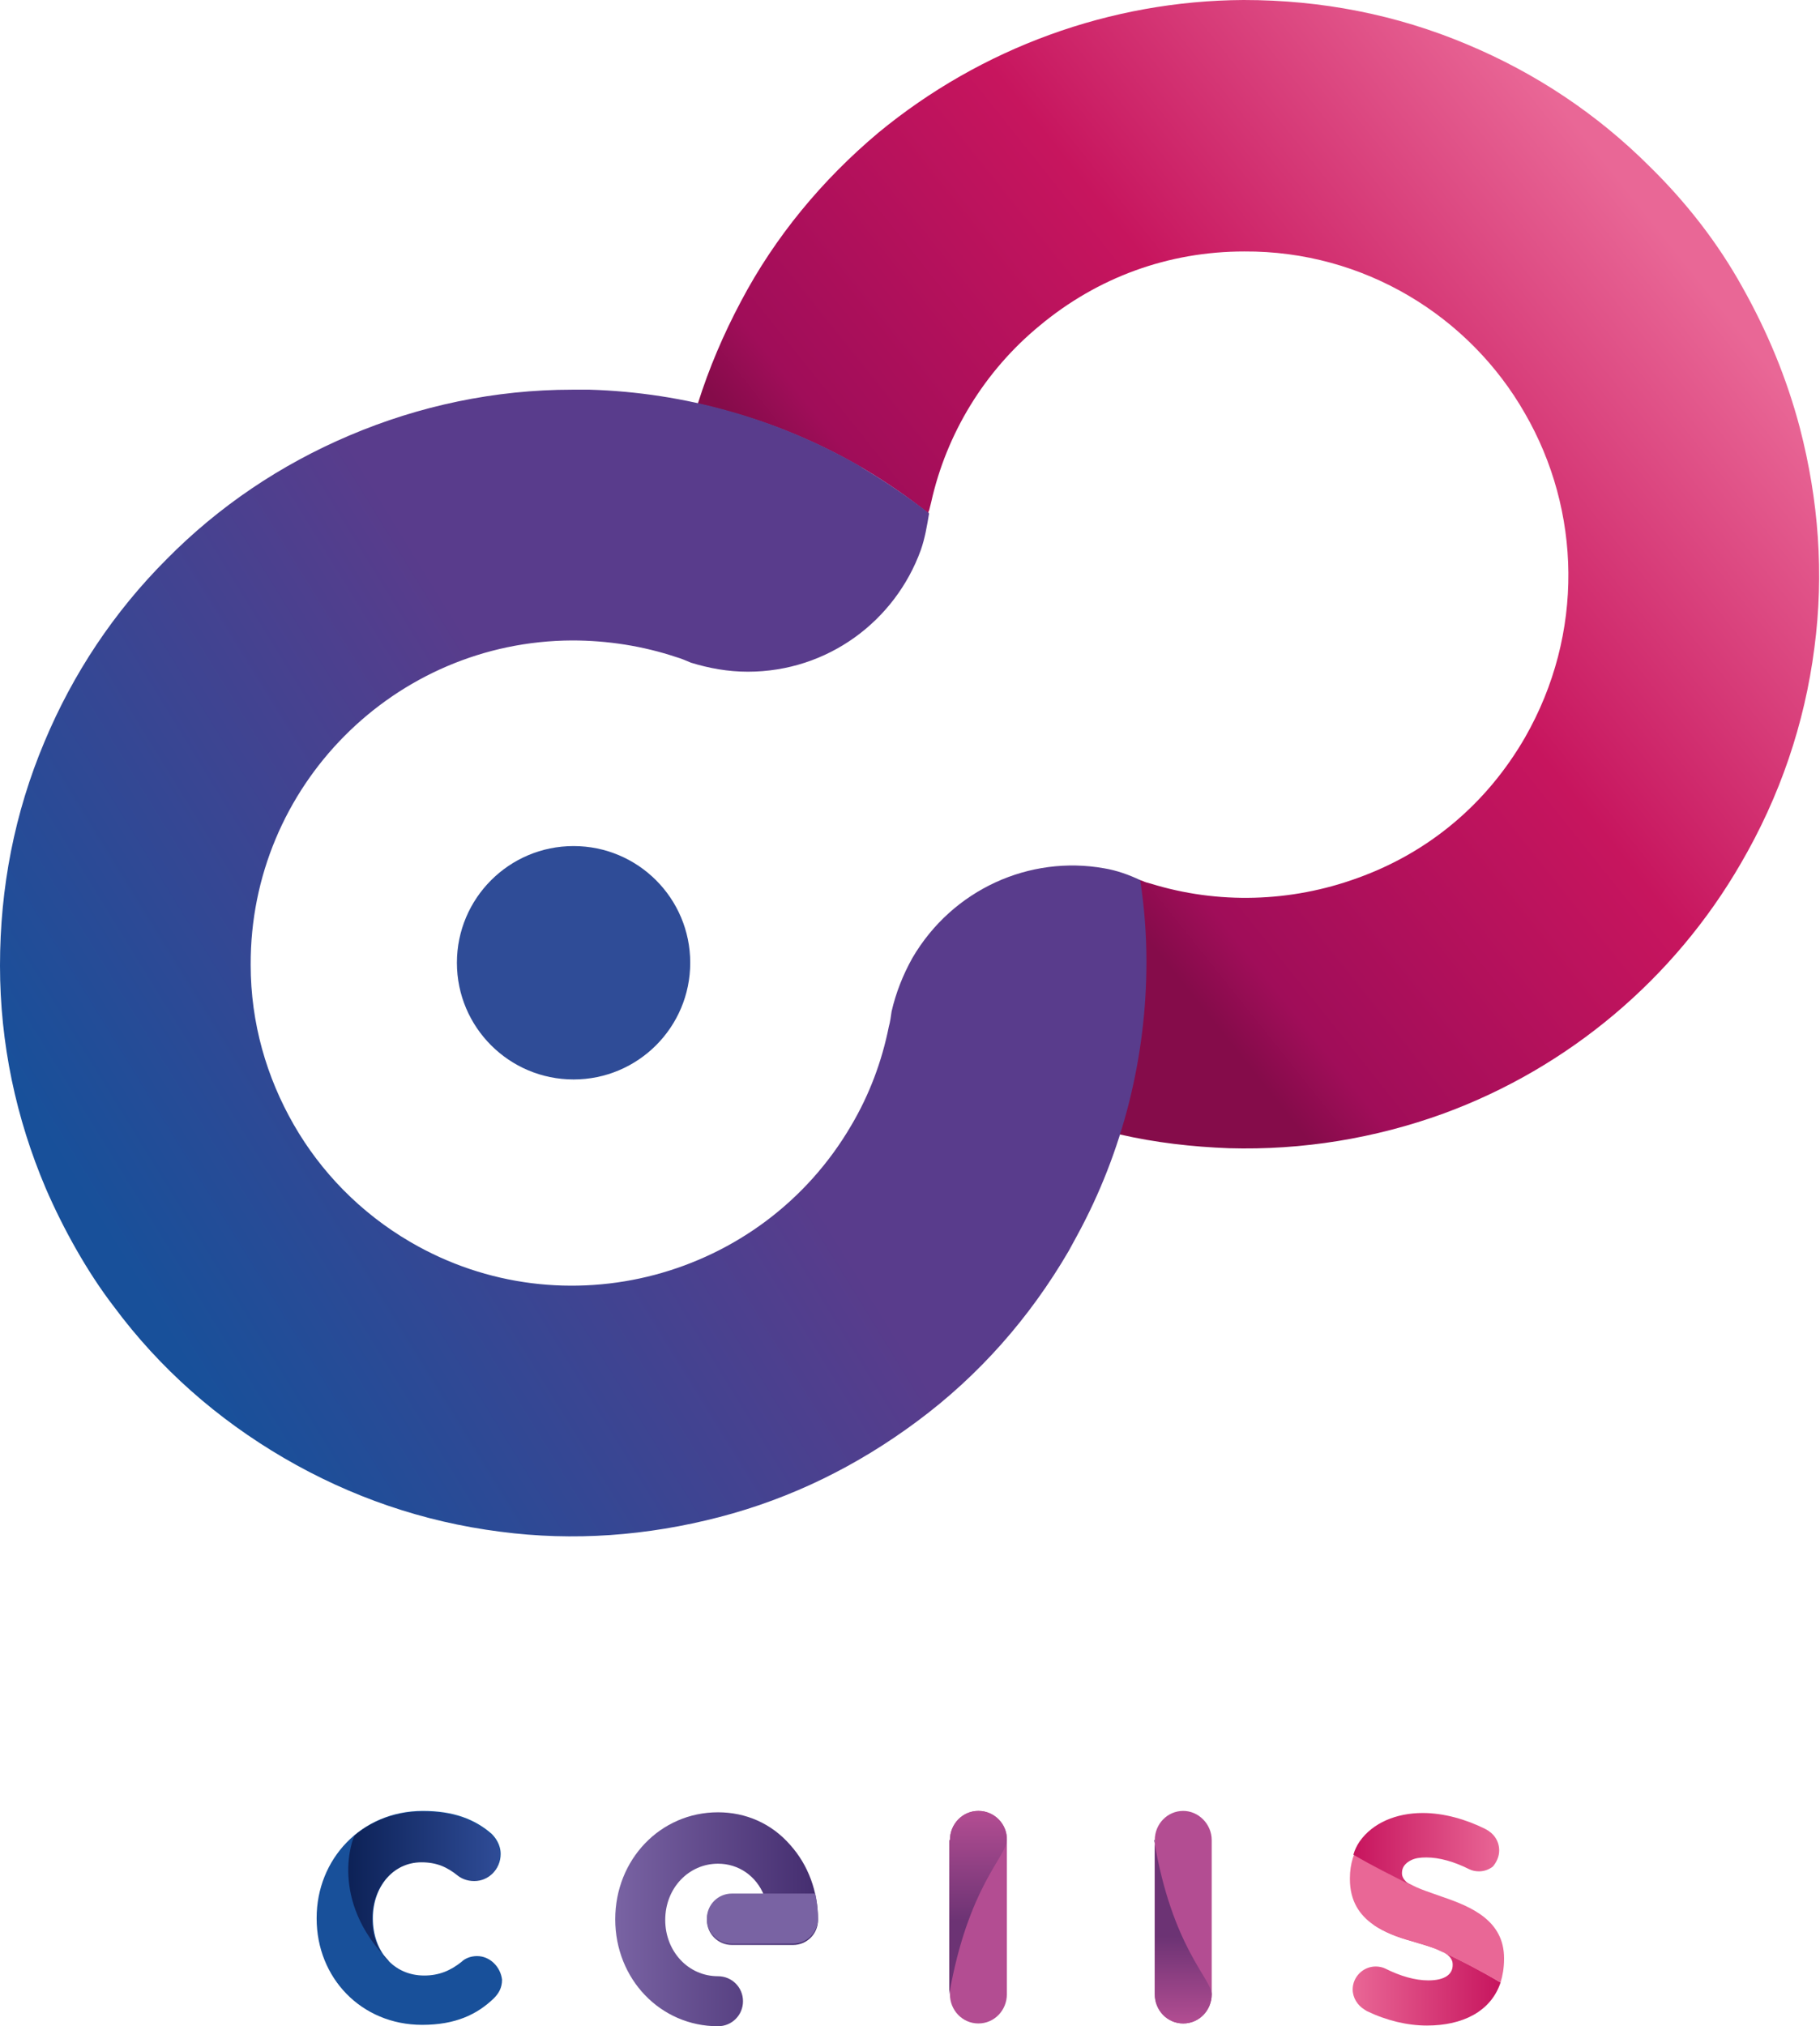 <?xml version="1.0" encoding="utf-8"?>
<!-- Generator: Adobe Illustrator 19.0.0, SVG Export Plug-In . SVG Version: 6.00 Build 0)  -->
<svg version="1.1" id="Capa_1" xmlns="http://www.w3.org/2000/svg" xmlns:xlink="http://www.w3.org/1999/xlink" x="0px" y="0px"
	 viewBox="0 0 262.1 291.7" style="enable-background:new 0 0 262.1 291.7;" xml:space="preserve">
<style type="text/css">
	.st0{fill:url(#SVGID_1_);}
	.st1{fill:#E96796;}
	.st2{fill:url(#SVGID_2_);}
	.st3{fill:#18509A;}
	.st4{fill:url(#SVGID_3_);}
	.st5{fill:url(#SVGID_4_);}
	.st6{fill:#7963A3;}
	.st7{fill:#B34D92;}
	.st8{fill:url(#SVGID_5_);}
	.st9{fill:url(#SVGID_6_);}
	.st10{fill:#2F4C97;}
	.st11{fill:url(#SVGID_7_);}
	.st12{fill:url(#SVGID_8_);}
</style>
<g>
	<g>
		<linearGradient id="SVGID_1_" gradientUnits="userSpaceOnUse" x1="194.759" y1="284.329" x2="216.125" y2="284.329">
			<stop  offset="0" style="stop-color:#E96796"/>
			<stop  offset="1" style="stop-color:#C7155E"/>
		</linearGradient>
		<path class="st0" d="M209.2,282.8v0.1c0,1.3-1.1,2.2-3.5,2.2c-1.9,0-4-0.6-6.2-1.7l0,0c-0.4-0.2-0.9-0.3-1.4-0.3
			c-1.8,0-3.3,1.5-3.3,3.3c0,1.2,0.7,2.3,1.7,2.9l0,0c0,0,0,0,0,0c0.1,0.1,0.2,0.1,0.3,0.2c2.9,1.4,5.9,2.1,8.7,2.1
			c5.1,0,9.2-2,10.6-6.2c-5.7-3.4-11.8-6.2-18.3-8.3c1.6,1.1,3.5,1.8,5.3,2.3C206.4,280.4,209.2,281,209.2,282.8z"/>
		<g>
			<path class="st1" d="M207.8,273.1c-2.2-0.8-4.3-1.4-5.3-2.3c0.2,0.2,0.5,0.4,0.9,0.6c-2.9-1.3-5.6-2.8-8.3-4.4
				c0.2-0.7,0.5-1.3,0.9-1.9c-1,1.4-1.6,3.2-1.6,5.3v0.1c0,3.2,1.4,5.2,3.4,6.6c3.4,2.2,6.5,2.3,9.7,3.8c3,1.4,5.8,2.9,8.6,4.5
				c0.3-1,0.5-2.1,0.5-3.4v-0.1C216.6,276.5,211.9,274.5,207.8,273.1z"/>
			<linearGradient id="SVGID_2_" gradientUnits="userSpaceOnUse" x1="195.099" y1="266.227" x2="216.088" y2="266.227">
				<stop  offset="0" style="stop-color:#C7155E"/>
				<stop  offset="1" style="stop-color:#E96796"/>
			</linearGradient>
			<path class="st2" d="M203.4,271.5c-0.4-0.2-0.7-0.4-0.9-0.6c-0.4-0.4-0.6-0.8-0.6-1.2v-0.1c0-0.8,0.5-1.4,1.3-1.8
				c0.6-0.3,1.3-0.4,2.2-0.4c1.9,0,4,0.6,6.2,1.7l0,0c0.4,0.2,0.9,0.3,1.4,0.3c0.8,0,1.5-0.3,2-0.7c0.5-0.6,0.9-1.4,0.9-2.3
				c0-1.4-0.8-2.5-2-3.1c-2.8-1.4-6-2.3-9-2.3c-3.8,0-7.2,1.4-9.1,4.1c-0.4,0.6-0.7,1.2-0.9,1.9
				C197.8,268.7,200.6,270.1,203.4,271.5z"/>
		</g>
	</g>
	<g>
		<path class="st3" d="M68.7,281.6c-1,0-1.8,0.4-2.2,0.8c-1.6,1.3-3.3,2-5.4,2c-4.5,0-7.4-3.6-7.4-8.2v-0.1c0-4.4,2.9-8.1,7.1-8.1
			c2.2,0,3.7,0.7,5.2,1.9c0.5,0.4,1.3,0.8,2.4,0.8c2.1,0,3.7-1.7,3.7-3.8c0-1.4-0.8-2.4-1.3-2.9c-2.4-2.1-5.5-3.3-9.9-3.3
			c-8.9,0-15.3,7-15.3,15.4v0.1c0,8.5,6.4,15.3,15.2,15.3c4.8,0,7.9-1.5,10.3-3.8c0.7-0.7,1.2-1.5,1.2-2.7
			C72.1,283.2,70.6,281.6,68.7,281.6z"/>
		<linearGradient id="SVGID_3_" gradientUnits="userSpaceOnUse" x1="50.038" y1="271.631" x2="71.963" y2="271.631">
			<stop  offset="0" style="stop-color:#0C2156"/>
			<stop  offset="1" style="stop-color:#2F4C97"/>
		</linearGradient>
		<path class="st4" d="M53.6,276.3v-0.1c0-4.4,2.9-8.1,7.1-8.1c2.2,0,3.7,0.7,5.2,1.9c0.5,0.4,1.3,0.8,2.4,0.8
			c2.1,0,3.7-1.7,3.7-3.8c0-1.4-0.8-2.4-1.3-2.9c-2.4-2.1-5.5-3.3-9.9-3.3c-3.8,0-7.2,1.3-9.7,3.4c-0.3,0.3-3.8,9.3,4.9,18.1
			C55.9,282.4,53.6,280.3,53.6,276.3z"/>
	</g>
	<g>
		<linearGradient id="SVGID_4_" gradientUnits="userSpaceOnUse" x1="88.604" y1="276.272" x2="117.793" y2="276.272">
			<stop  offset="0" style="stop-color:#7963A3"/>
			<stop  offset="1" style="stop-color:#442D6F"/>
		</linearGradient>
		<path class="st5" d="M103.4,260.9c-8.3,0-14.8,6.8-14.8,15.4c0,8.6,6.5,15.4,14.8,15.4c2,0,3.6-1.6,3.6-3.6c0-2-1.6-3.6-3.6-3.6
			c-4.3,0-7.6-3.6-7.6-8.1c0-4.6,3.4-8.1,7.6-8.1c3,0,5.5,1.8,6.6,4.5h-4.6c-2,0-3.6,1.6-3.6,3.6c0,2,1.6,3.6,3.6,3.6h8.8
			c2,0,3.6-1.6,3.6-3.6c0-4.1-1.4-7.9-4-10.8C111.1,262.5,107.4,260.9,103.4,260.9z"/>
		<path class="st6" d="M114.2,279.8h-8.8c-2,0-3.6-1.6-3.6-3.6c0-2,1.6-3.6,3.6-3.6h12c0,0,0.4,1.6,0.4,3.6
			C117.8,278.2,116.2,279.8,114.2,279.8z"/>
	</g>
	<g>
		<path class="st7" d="M140.9,260.7c-2.3,0-4.1,1.9-4.1,4.2v22.2c0,2.3,1.8,4.2,4.1,4.2c2.3,0,4.1-1.9,4.1-4.2v-22.2
			C145.1,262.6,143.2,260.7,140.9,260.7z"/>
		<linearGradient id="SVGID_5_" gradientUnits="userSpaceOnUse" x1="140.931" y1="276.567" x2="140.931" y2="260.849">
			<stop  offset="0" style="stop-color:#6C3374"/>
			<stop  offset="1" style="stop-color:#B34D92"/>
		</linearGradient>
		<path class="st8" d="M136.8,264.9c0-2.3,1.8-4.2,4.1-4.2c2.3,0,4.1,1.9,4.1,4.2c0,2.3-5.6,6.7-8.3,22.2V264.9z"/>
	</g>
	<g>
		<path class="st7" d="M170.4,260.7c-2.3,0-4.1,1.9-4.1,4.2v22.2c0,2.3,1.8,4.2,4.1,4.2c2.3,0,4.1-1.9,4.1-4.2v-22.2
			C174.5,262.6,172.6,260.7,170.4,260.7z"/>
		<linearGradient id="SVGID_6_" gradientUnits="userSpaceOnUse" x1="170.363" y1="278.808" x2="170.363" y2="291.344">
			<stop  offset="0" style="stop-color:#6C3374"/>
			<stop  offset="1" style="stop-color:#B34D92"/>
		</linearGradient>
		<path class="st9" d="M166.2,264.9c2.6,15.5,8.3,20,8.3,22.2c0,2.3-1.8,4.2-4.1,4.2c-2.3,0-4.1-1.9-4.1-4.2V264.9z"/>
	</g>
</g>
<circle class="st10" cx="82.6" cy="138.6" r="16.8"/>
<g>
	<linearGradient id="SVGID_7_" gradientUnits="userSpaceOnUse" x1="240.074" y1="34.212" x2="145.099" y2="110.127">
		<stop  offset="0" style="stop-color:#E96796"/>
		<stop  offset="0.5" style="stop-color:#C7155E"/>
		<stop  offset="0.917" style="stop-color:#A00D59"/>
		<stop  offset="1" style="stop-color:#850C4A"/>
	</linearGradient>
	<path class="st11" d="M237.6,24c-7.6-7.6-16.5-13.5-26.3-17.6c-10.2-4.3-21-6.4-32.2-6.4c-19.2,0.1-37.8,6.9-52.6,19.1
		c-8.1,6.8-14.9,15-19.8,24.3c-2.5,4.7-4.6,9.6-6.2,14.7c4.7,1.1,9.4,2.5,13.9,4.4c7,2.9,13.4,6.7,19.3,11.4c0-0.1,0-0.3,0.1-0.4
		c0.1-0.4,0.2-0.8,0.3-1.2c2.2-9.9,7.7-18.9,15.6-25.4c8.4-7,18.6-10.7,29.5-10.7c17.2-0.1,32.4,9.3,40.4,23.3
		c8.1,14,8.6,31.7,0,46.7c-5.5,9.5-13.8,16.5-24.1,20.2c-9.6,3.5-20.1,3.8-29.8,0.8c-0.4-0.1-0.8-0.2-1.2-0.4
		c-0.1,0-0.2-0.1-0.4-0.1c1.1,7.4,1.2,14.9,0.2,22.4c-0.6,4.9-1.7,9.6-3.1,14.2c5.2,1.2,10.5,1.8,15.8,2c10.5,0.3,21-1.4,30.9-5
		c18-6.6,33.2-19.4,42.8-36c5.6-9.6,9.2-20.1,10.6-31.1c1.4-10.6,0.6-21.2-2.1-31.6c-1.9-7.2-4.7-13.9-8.3-20.3
		C247.4,35,242.9,29.2,237.6,24z"/>
	<linearGradient id="SVGID_8_" gradientUnits="userSpaceOnUse" x1="16.23" y1="179.399" x2="148.651" y2="97.947">
		<stop  offset="0" style="stop-color:#18509A"/>
		<stop  offset="0.577" style="stop-color:#593C8C"/>
	</linearGradient>
	<path class="st12" d="M159,125c-10.7-1.9-21.8,3-27.6,12.9c-1.4,2.5-2.4,5.1-3,7.7c-0.1,0.7-0.2,1.5-0.4,2.2c-1,5-2.8,9.8-5.4,14.2
		c-12.9,22.1-41.4,29.7-63.5,16.8c-7.2-4.2-12.9-10.1-16.8-16.9c-3.9-6.8-6.2-14.6-6.2-23C36,113.2,56.8,92.3,82.4,92.2
		c5.1,0,10.2,0.8,15,2.4c0.7,0.2,1.4,0.5,2.1,0.8c2.6,0.8,5.3,1.3,8.2,1.3c11.5,0,21.2-7.3,24.9-17.5c0.6-1.7,0.9-3.5,1.2-5.3
		c-3.1-2.4-6.3-4.6-9.7-6.6c0,0,0,0,0,0c0,0-0.1-0.1-0.1-0.1c-11.9-6.9-25.4-10.7-39.1-11.1c-0.8,0-1.7,0-2.5,0
		c-11.1,0-22,2.3-32.1,6.6C40.4,66.9,31.5,72.9,24,80.5c-7.6,7.6-13.5,16.5-17.6,26.3C2.1,117,0,127.8,0,139s2.3,22,6.6,32.1
		c1.3,3,2.8,6,4.4,8.8v0c0,0,0,0,0,0c0,0,0,0,0,0l0,0c1.6,2.8,3.4,5.6,5.4,8.2c6.6,8.9,14.9,16.2,24.5,21.8
		c9.6,5.6,20.1,9.2,31.1,10.6c10.6,1.4,21.2,0.6,31.6-2.1c10.4-2.7,19.9-7.4,28.5-13.8c8.9-6.6,16.2-14.9,21.8-24.5
		c0.4-0.7,0.8-1.5,1.2-2.2c6.6-12.1,10-25.7,10-39.4c0,0,0-0.1,0-0.1c0,0,0,0,0,0c0-3.9-0.3-7.8-0.9-11.7
		C162.5,125.9,160.8,125.3,159,125z"/>
</g>
</svg>
